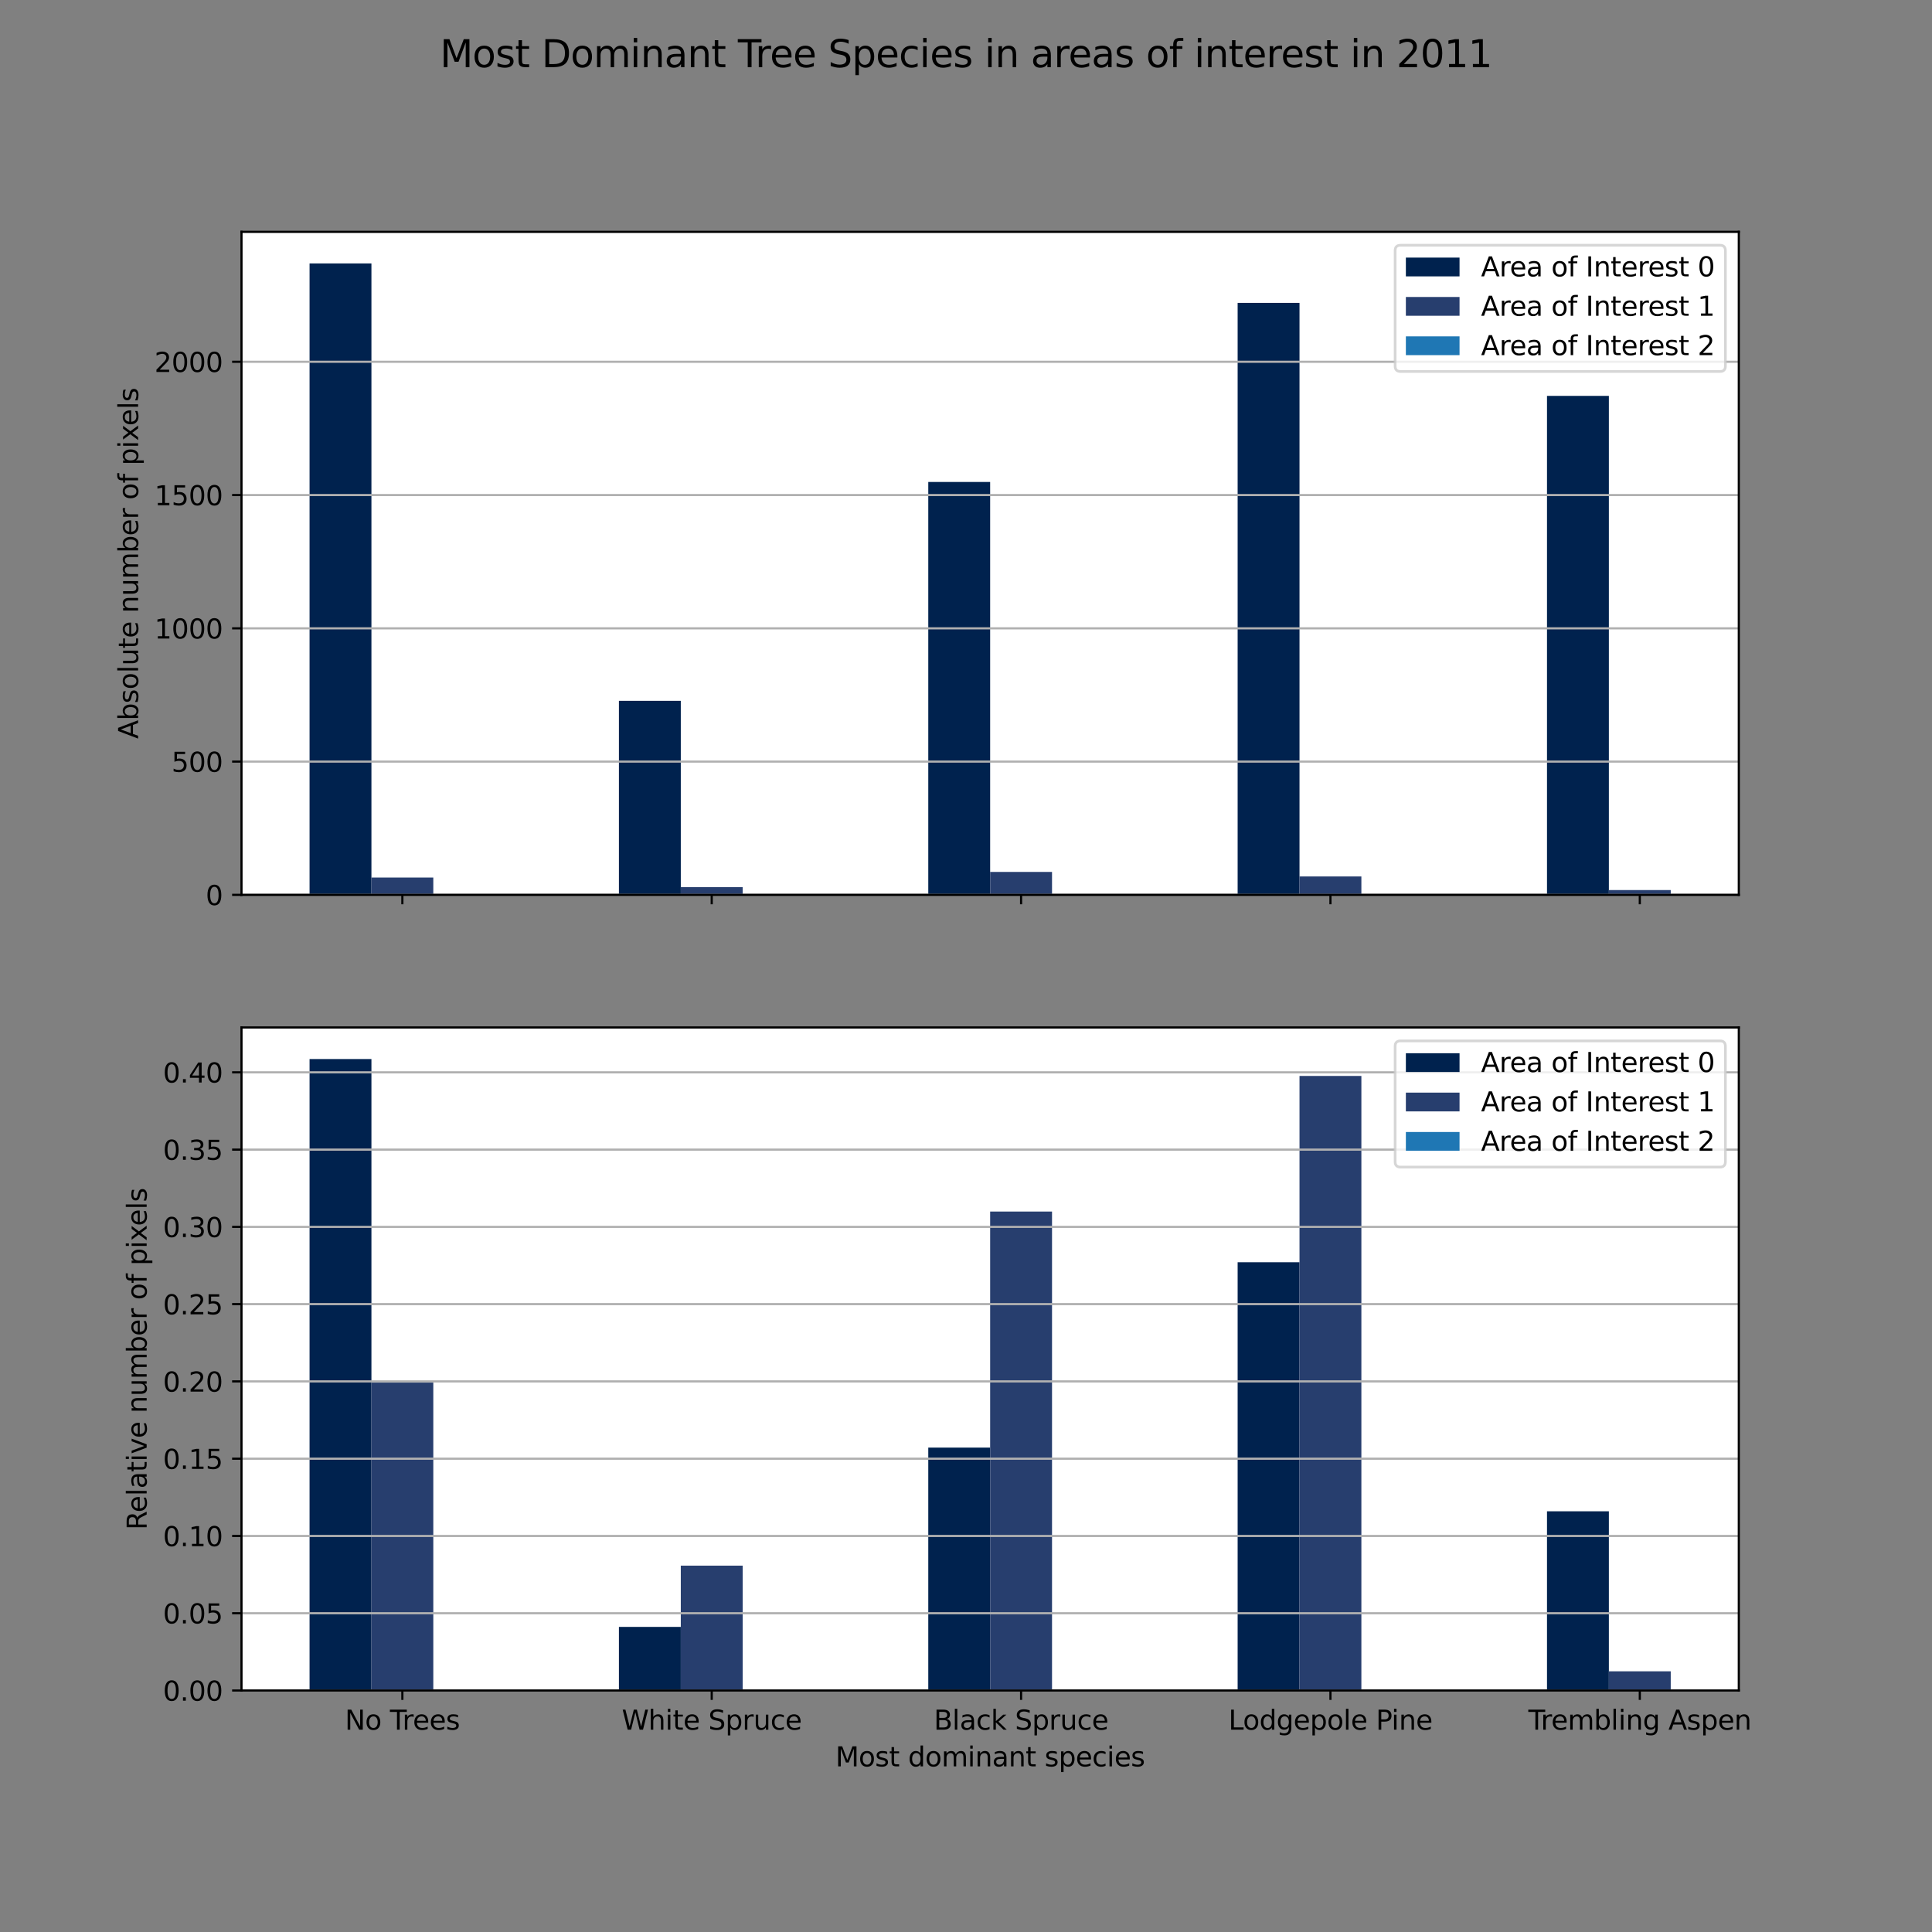 <?xml version="1.0" encoding="utf-8" standalone="no"?>
<!DOCTYPE svg PUBLIC "-//W3C//DTD SVG 1.1//EN"
  "http://www.w3.org/Graphics/SVG/1.1/DTD/svg11.dtd">
<svg height="720pt" version="1.1" viewBox="0 0 720 720" width="720pt" xmlns="http://www.w3.org/2000/svg" xmlns:xlink="http://www.w3.org/1999/xlink">
 <rect x="0" y="0" width="720" height="720" fill="#808080" stroke="none"/>
 <defs>
  <style type="text/css">*{stroke-linecap:butt;stroke-linejoin:round;}</style>
 </defs>
 <g id="figure_1">
  <g id="patch_1">
   <path d="M 0 720 
L 720 720 
L 720 0 
L 0 0 
z
" style="fill:none;"/>
  </g>
  <g id="axes_1">
   <g id="patch_2">
    <path d="M 90 333.491 
L 648 333.491 
L 648 86.4 
L 90 86.4 
z
" style="fill:#ffffff;"/>
   </g>
   <g id="patch_3">
    <path clip-path="url(#paf60de6178)" d="M 115.364 333.491 
L 138.421 333.491 
L 138.421 98.166 
L 115.364 98.166 
z
" style="fill:#00224e;"/>
   </g>
   <g id="patch_4">
    <path clip-path="url(#paf60de6178)" d="M 230.653 333.491 
L 253.711 333.491 
L 253.711 261.175 
L 230.653 261.175 
z
" style="fill:#00224e;"/>
   </g>
   <g id="patch_5">
    <path clip-path="url(#paf60de6178)" d="M 345.942 333.491 
L 369 333.491 
L 369 179.621 
L 345.942 179.621 
z
" style="fill:#00224e;"/>
   </g>
   <g id="patch_6">
    <path clip-path="url(#paf60de6178)" d="M 461.231 333.491 
L 484.289 333.491 
L 484.289 112.868 
L 461.231 112.868 
z
" style="fill:#00224e;"/>
   </g>
   <g id="patch_7">
    <path clip-path="url(#paf60de6178)" d="M 576.521 333.491 
L 599.579 333.491 
L 599.579 147.536 
L 576.521 147.536 
z
" style="fill:#00224e;"/>
   </g>
   <g id="patch_8">
    <path clip-path="url(#paf60de6178)" d="M 138.421 333.491 
L 161.479 333.491 
L 161.479 327.034 
L 138.421 327.034 
z
" style="fill:#273e6e;"/>
   </g>
   <g id="patch_9">
    <path clip-path="url(#paf60de6178)" d="M 253.711 333.491 
L 276.769 333.491 
L 276.769 330.61 
L 253.711 330.61 
z
" style="fill:#273e6e;"/>
   </g>
   <g id="patch_10">
    <path clip-path="url(#paf60de6178)" d="M 369 333.491 
L 392.058 333.491 
L 392.058 324.948 
L 369 324.948 
z
" style="fill:#273e6e;"/>
   </g>
   <g id="patch_11">
    <path clip-path="url(#paf60de6178)" d="M 484.289 333.491 
L 507.347 333.491 
L 507.347 326.637 
L 484.289 326.637 
z
" style="fill:#273e6e;"/>
   </g>
   <g id="patch_12">
    <path clip-path="url(#paf60de6178)" d="M 599.579 333.491 
L 622.636 333.491 
L 622.636 331.703 
L 599.579 331.703 
z
" style="fill:#273e6e;"/>
   </g>
   <g id="matplotlib.axis_1">
    <g id="xtick_1">
     <g id="line2d_1">
      <defs>
       <path d="M 0 0 
L 0 3.5 
" id="m6a9f872ac8" style="stroke:#000000;stroke-width:0.8;"/>
      </defs>
      <g>
       <use style="stroke:#000000;stroke-width:0.8;" x="149.95" xlink:href="#m6a9f872ac8" y="333.491"/>
      </g>
     </g>
    </g>
    <g id="xtick_2">
     <g id="line2d_2">
      <g>
       <use style="stroke:#000000;stroke-width:0.8;" x="265.24" xlink:href="#m6a9f872ac8" y="333.491"/>
      </g>
     </g>
    </g>
    <g id="xtick_3">
     <g id="line2d_3">
      <g>
       <use style="stroke:#000000;stroke-width:0.8;" x="380.529" xlink:href="#m6a9f872ac8" y="333.491"/>
      </g>
     </g>
    </g>
    <g id="xtick_4">
     <g id="line2d_4">
      <g>
       <use style="stroke:#000000;stroke-width:0.8;" x="495.818" xlink:href="#m6a9f872ac8" y="333.491"/>
      </g>
     </g>
    </g>
    <g id="xtick_5">
     <g id="line2d_5">
      <g>
       <use style="stroke:#000000;stroke-width:0.8;" x="611.107" xlink:href="#m6a9f872ac8" y="333.491"/>
      </g>
     </g>
    </g>
   </g>
   <g id="matplotlib.axis_2">
    <g id="ytick_1">
     <g id="line2d_6">
      <path clip-path="url(#paf60de6178)" d="M 90 333.491 
L 648 333.491 
" style="fill:none;stroke:#b0b0b0;stroke-linecap:square;stroke-width:0.8;"/>
     </g>
     <g id="line2d_7">
      <defs>
       <path d="M 0 0 
L -3.5 0 
" id="mf1df4dc7b4" style="stroke:#000000;stroke-width:0.8;"/>
      </defs>
      <g>
       <use style="stroke:#000000;stroke-width:0.8;" x="90" xlink:href="#mf1df4dc7b4" y="333.491"/>
      </g>
     </g>
     <g id="text_1">
      <!-- 0 -->
      <g transform="translate(76.638 337.29)scale(0.1 -0.1)">
       <defs>
        <path d="M 2034 4250 
Q 1547 4250 1301 3770 
Q 1056 3291 1056 2328 
Q 1056 1369 1301 889 
Q 1547 409 2034 409 
Q 2525 409 2770 889 
Q 3016 1369 3016 2328 
Q 3016 3291 2770 3770 
Q 2525 4250 2034 4250 
z
M 2034 4750 
Q 2819 4750 3233 4129 
Q 3647 3509 3647 2328 
Q 3647 1150 3233 529 
Q 2819 -91 2034 -91 
Q 1250 -91 836 529 
Q 422 1150 422 2328 
Q 422 3509 836 4129 
Q 1250 4750 2034 4750 
z
" id="DejaVuSans-30" transform="scale(0.016)"/>
       </defs>
       <use xlink:href="#DejaVuSans-30"/>
      </g>
     </g>
    </g>
    <g id="ytick_2">
     <g id="line2d_8">
      <path clip-path="url(#paf60de6178)" d="M 90 283.823 
L 648 283.823 
" style="fill:none;stroke:#b0b0b0;stroke-linecap:square;stroke-width:0.8;"/>
     </g>
     <g id="line2d_9">
      <g>
       <use style="stroke:#000000;stroke-width:0.8;" x="90" xlink:href="#mf1df4dc7b4" y="283.823"/>
      </g>
     </g>
     <g id="text_2">
      <!-- 500 -->
      <g transform="translate(63.913 287.623)scale(0.1 -0.1)">
       <defs>
        <path d="M 691 4666 
L 3169 4666 
L 3169 4134 
L 1269 4134 
L 1269 2991 
Q 1406 3038 1543 3061 
Q 1681 3084 1819 3084 
Q 2600 3084 3056 2656 
Q 3513 2228 3513 1497 
Q 3513 744 3044 326 
Q 2575 -91 1722 -91 
Q 1428 -91 1123 -41 
Q 819 9 494 109 
L 494 744 
Q 775 591 1075 516 
Q 1375 441 1709 441 
Q 2250 441 2565 725 
Q 2881 1009 2881 1497 
Q 2881 1984 2565 2268 
Q 2250 2553 1709 2553 
Q 1456 2553 1204 2497 
Q 953 2441 691 2322 
L 691 4666 
z
" id="DejaVuSans-35" transform="scale(0.016)"/>
       </defs>
       <use xlink:href="#DejaVuSans-35"/>
       <use x="63.623" xlink:href="#DejaVuSans-30"/>
       <use x="127.246" xlink:href="#DejaVuSans-30"/>
      </g>
     </g>
    </g>
    <g id="ytick_3">
     <g id="line2d_10">
      <path clip-path="url(#paf60de6178)" d="M 90 234.156 
L 648 234.156 
" style="fill:none;stroke:#b0b0b0;stroke-linecap:square;stroke-width:0.8;"/>
     </g>
     <g id="line2d_11">
      <g>
       <use style="stroke:#000000;stroke-width:0.8;" x="90" xlink:href="#mf1df4dc7b4" y="234.156"/>
      </g>
     </g>
     <g id="text_3">
      <!-- 1000 -->
      <g transform="translate(57.55 237.955)scale(0.1 -0.1)">
       <defs>
        <path d="M 794 531 
L 1825 531 
L 1825 4091 
L 703 3866 
L 703 4441 
L 1819 4666 
L 2450 4666 
L 2450 531 
L 3481 531 
L 3481 0 
L 794 0 
L 794 531 
z
" id="DejaVuSans-31" transform="scale(0.016)"/>
       </defs>
       <use xlink:href="#DejaVuSans-31"/>
       <use x="63.623" xlink:href="#DejaVuSans-30"/>
       <use x="127.246" xlink:href="#DejaVuSans-30"/>
       <use x="190.869" xlink:href="#DejaVuSans-30"/>
      </g>
     </g>
    </g>
    <g id="ytick_4">
     <g id="line2d_12">
      <path clip-path="url(#paf60de6178)" d="M 90 184.488 
L 648 184.488 
" style="fill:none;stroke:#b0b0b0;stroke-linecap:square;stroke-width:0.8;"/>
     </g>
     <g id="line2d_13">
      <g>
       <use style="stroke:#000000;stroke-width:0.8;" x="90" xlink:href="#mf1df4dc7b4" y="184.488"/>
      </g>
     </g>
     <g id="text_4">
      <!-- 1500 -->
      <g transform="translate(57.55 188.288)scale(0.1 -0.1)">
       <use xlink:href="#DejaVuSans-31"/>
       <use x="63.623" xlink:href="#DejaVuSans-35"/>
       <use x="127.246" xlink:href="#DejaVuSans-30"/>
       <use x="190.869" xlink:href="#DejaVuSans-30"/>
      </g>
     </g>
    </g>
    <g id="ytick_5">
     <g id="line2d_14">
      <path clip-path="url(#paf60de6178)" d="M 90 134.821 
L 648 134.821 
" style="fill:none;stroke:#b0b0b0;stroke-linecap:square;stroke-width:0.8;"/>
     </g>
     <g id="line2d_15">
      <g>
       <use style="stroke:#000000;stroke-width:0.8;" x="90" xlink:href="#mf1df4dc7b4" y="134.821"/>
      </g>
     </g>
     <g id="text_5">
      <!-- 2000 -->
      <g transform="translate(57.55 138.62)scale(0.1 -0.1)">
       <defs>
        <path d="M 1228 531 
L 3431 531 
L 3431 0 
L 469 0 
L 469 531 
Q 828 903 1448 1529 
Q 2069 2156 2228 2338 
Q 2531 2678 2651 2914 
Q 2772 3150 2772 3378 
Q 2772 3750 2511 3984 
Q 2250 4219 1831 4219 
Q 1534 4219 1204 4116 
Q 875 4013 500 3803 
L 500 4441 
Q 881 4594 1212 4672 
Q 1544 4750 1819 4750 
Q 2544 4750 2975 4387 
Q 3406 4025 3406 3419 
Q 3406 3131 3298 2873 
Q 3191 2616 2906 2266 
Q 2828 2175 2409 1742 
Q 1991 1309 1228 531 
z
" id="DejaVuSans-32" transform="scale(0.016)"/>
       </defs>
       <use xlink:href="#DejaVuSans-32"/>
       <use x="63.623" xlink:href="#DejaVuSans-30"/>
       <use x="127.246" xlink:href="#DejaVuSans-30"/>
       <use x="190.869" xlink:href="#DejaVuSans-30"/>
      </g>
     </g>
    </g>
    <g id="text_6">
     <!-- Absolute number of pixels -->
     <g transform="translate(51.47 275.336)rotate(-90)scale(0.1 -0.1)">
      <defs>
       <path d="M 2188 4044 
L 1331 1722 
L 3047 1722 
L 2188 4044 
z
M 1831 4666 
L 2547 4666 
L 4325 0 
L 3669 0 
L 3244 1197 
L 1141 1197 
L 716 0 
L 50 0 
L 1831 4666 
z
" id="DejaVuSans-41" transform="scale(0.016)"/>
       <path d="M 3116 1747 
Q 3116 2381 2855 2742 
Q 2594 3103 2138 3103 
Q 1681 3103 1420 2742 
Q 1159 2381 1159 1747 
Q 1159 1113 1420 752 
Q 1681 391 2138 391 
Q 2594 391 2855 752 
Q 3116 1113 3116 1747 
z
M 1159 2969 
Q 1341 3281 1617 3432 
Q 1894 3584 2278 3584 
Q 2916 3584 3314 3078 
Q 3713 2572 3713 1747 
Q 3713 922 3314 415 
Q 2916 -91 2278 -91 
Q 1894 -91 1617 61 
Q 1341 213 1159 525 
L 1159 0 
L 581 0 
L 581 4863 
L 1159 4863 
L 1159 2969 
z
" id="DejaVuSans-62" transform="scale(0.016)"/>
       <path d="M 2834 3397 
L 2834 2853 
Q 2591 2978 2328 3040 
Q 2066 3103 1784 3103 
Q 1356 3103 1142 2972 
Q 928 2841 928 2578 
Q 928 2378 1081 2264 
Q 1234 2150 1697 2047 
L 1894 2003 
Q 2506 1872 2764 1633 
Q 3022 1394 3022 966 
Q 3022 478 2636 193 
Q 2250 -91 1575 -91 
Q 1294 -91 989 -36 
Q 684 19 347 128 
L 347 722 
Q 666 556 975 473 
Q 1284 391 1588 391 
Q 1994 391 2212 530 
Q 2431 669 2431 922 
Q 2431 1156 2273 1281 
Q 2116 1406 1581 1522 
L 1381 1569 
Q 847 1681 609 1914 
Q 372 2147 372 2553 
Q 372 3047 722 3315 
Q 1072 3584 1716 3584 
Q 2034 3584 2315 3537 
Q 2597 3491 2834 3397 
z
" id="DejaVuSans-73" transform="scale(0.016)"/>
       <path d="M 1959 3097 
Q 1497 3097 1228 2736 
Q 959 2375 959 1747 
Q 959 1119 1226 758 
Q 1494 397 1959 397 
Q 2419 397 2687 759 
Q 2956 1122 2956 1747 
Q 2956 2369 2687 2733 
Q 2419 3097 1959 3097 
z
M 1959 3584 
Q 2709 3584 3137 3096 
Q 3566 2609 3566 1747 
Q 3566 888 3137 398 
Q 2709 -91 1959 -91 
Q 1206 -91 779 398 
Q 353 888 353 1747 
Q 353 2609 779 3096 
Q 1206 3584 1959 3584 
z
" id="DejaVuSans-6f" transform="scale(0.016)"/>
       <path d="M 603 4863 
L 1178 4863 
L 1178 0 
L 603 0 
L 603 4863 
z
" id="DejaVuSans-6c" transform="scale(0.016)"/>
       <path d="M 544 1381 
L 544 3500 
L 1119 3500 
L 1119 1403 
Q 1119 906 1312 657 
Q 1506 409 1894 409 
Q 2359 409 2629 706 
Q 2900 1003 2900 1516 
L 2900 3500 
L 3475 3500 
L 3475 0 
L 2900 0 
L 2900 538 
Q 2691 219 2414 64 
Q 2138 -91 1772 -91 
Q 1169 -91 856 284 
Q 544 659 544 1381 
z
M 1991 3584 
L 1991 3584 
z
" id="DejaVuSans-75" transform="scale(0.016)"/>
       <path d="M 1172 4494 
L 1172 3500 
L 2356 3500 
L 2356 3053 
L 1172 3053 
L 1172 1153 
Q 1172 725 1289 603 
Q 1406 481 1766 481 
L 2356 481 
L 2356 0 
L 1766 0 
Q 1100 0 847 248 
Q 594 497 594 1153 
L 594 3053 
L 172 3053 
L 172 3500 
L 594 3500 
L 594 4494 
L 1172 4494 
z
" id="DejaVuSans-74" transform="scale(0.016)"/>
       <path d="M 3597 1894 
L 3597 1613 
L 953 1613 
Q 991 1019 1311 708 
Q 1631 397 2203 397 
Q 2534 397 2845 478 
Q 3156 559 3463 722 
L 3463 178 
Q 3153 47 2828 -22 
Q 2503 -91 2169 -91 
Q 1331 -91 842 396 
Q 353 884 353 1716 
Q 353 2575 817 3079 
Q 1281 3584 2069 3584 
Q 2775 3584 3186 3129 
Q 3597 2675 3597 1894 
z
M 3022 2063 
Q 3016 2534 2758 2815 
Q 2500 3097 2075 3097 
Q 1594 3097 1305 2825 
Q 1016 2553 972 2059 
L 3022 2063 
z
" id="DejaVuSans-65" transform="scale(0.016)"/>
       <path id="DejaVuSans-20" transform="scale(0.016)"/>
       <path d="M 3513 2113 
L 3513 0 
L 2938 0 
L 2938 2094 
Q 2938 2591 2744 2837 
Q 2550 3084 2163 3084 
Q 1697 3084 1428 2787 
Q 1159 2491 1159 1978 
L 1159 0 
L 581 0 
L 581 3500 
L 1159 3500 
L 1159 2956 
Q 1366 3272 1645 3428 
Q 1925 3584 2291 3584 
Q 2894 3584 3203 3211 
Q 3513 2838 3513 2113 
z
" id="DejaVuSans-6e" transform="scale(0.016)"/>
       <path d="M 3328 2828 
Q 3544 3216 3844 3400 
Q 4144 3584 4550 3584 
Q 5097 3584 5394 3201 
Q 5691 2819 5691 2113 
L 5691 0 
L 5113 0 
L 5113 2094 
Q 5113 2597 4934 2840 
Q 4756 3084 4391 3084 
Q 3944 3084 3684 2787 
Q 3425 2491 3425 1978 
L 3425 0 
L 2847 0 
L 2847 2094 
Q 2847 2600 2669 2842 
Q 2491 3084 2119 3084 
Q 1678 3084 1418 2786 
Q 1159 2488 1159 1978 
L 1159 0 
L 581 0 
L 581 3500 
L 1159 3500 
L 1159 2956 
Q 1356 3278 1631 3431 
Q 1906 3584 2284 3584 
Q 2666 3584 2933 3390 
Q 3200 3197 3328 2828 
z
" id="DejaVuSans-6d" transform="scale(0.016)"/>
       <path d="M 2631 2963 
Q 2534 3019 2420 3045 
Q 2306 3072 2169 3072 
Q 1681 3072 1420 2755 
Q 1159 2438 1159 1844 
L 1159 0 
L 581 0 
L 581 3500 
L 1159 3500 
L 1159 2956 
Q 1341 3275 1631 3429 
Q 1922 3584 2338 3584 
Q 2397 3584 2469 3576 
Q 2541 3569 2628 3553 
L 2631 2963 
z
" id="DejaVuSans-72" transform="scale(0.016)"/>
       <path d="M 2375 4863 
L 2375 4384 
L 1825 4384 
Q 1516 4384 1395 4259 
Q 1275 4134 1275 3809 
L 1275 3500 
L 2222 3500 
L 2222 3053 
L 1275 3053 
L 1275 0 
L 697 0 
L 697 3053 
L 147 3053 
L 147 3500 
L 697 3500 
L 697 3744 
Q 697 4328 969 4595 
Q 1241 4863 1831 4863 
L 2375 4863 
z
" id="DejaVuSans-66" transform="scale(0.016)"/>
       <path d="M 1159 525 
L 1159 -1331 
L 581 -1331 
L 581 3500 
L 1159 3500 
L 1159 2969 
Q 1341 3281 1617 3432 
Q 1894 3584 2278 3584 
Q 2916 3584 3314 3078 
Q 3713 2572 3713 1747 
Q 3713 922 3314 415 
Q 2916 -91 2278 -91 
Q 1894 -91 1617 61 
Q 1341 213 1159 525 
z
M 3116 1747 
Q 3116 2381 2855 2742 
Q 2594 3103 2138 3103 
Q 1681 3103 1420 2742 
Q 1159 2381 1159 1747 
Q 1159 1113 1420 752 
Q 1681 391 2138 391 
Q 2594 391 2855 752 
Q 3116 1113 3116 1747 
z
" id="DejaVuSans-70" transform="scale(0.016)"/>
       <path d="M 603 3500 
L 1178 3500 
L 1178 0 
L 603 0 
L 603 3500 
z
M 603 4863 
L 1178 4863 
L 1178 4134 
L 603 4134 
L 603 4863 
z
" id="DejaVuSans-69" transform="scale(0.016)"/>
       <path d="M 3513 3500 
L 2247 1797 
L 3578 0 
L 2900 0 
L 1881 1375 
L 863 0 
L 184 0 
L 1544 1831 
L 300 3500 
L 978 3500 
L 1906 2253 
L 2834 3500 
L 3513 3500 
z
" id="DejaVuSans-78" transform="scale(0.016)"/>
      </defs>
      <use xlink:href="#DejaVuSans-41"/>
      <use x="68.408" xlink:href="#DejaVuSans-62"/>
      <use x="131.885" xlink:href="#DejaVuSans-73"/>
      <use x="183.984" xlink:href="#DejaVuSans-6f"/>
      <use x="245.166" xlink:href="#DejaVuSans-6c"/>
      <use x="272.949" xlink:href="#DejaVuSans-75"/>
      <use x="336.328" xlink:href="#DejaVuSans-74"/>
      <use x="375.537" xlink:href="#DejaVuSans-65"/>
      <use x="437.061" xlink:href="#DejaVuSans-20"/>
      <use x="468.848" xlink:href="#DejaVuSans-6e"/>
      <use x="532.227" xlink:href="#DejaVuSans-75"/>
      <use x="595.605" xlink:href="#DejaVuSans-6d"/>
      <use x="693.018" xlink:href="#DejaVuSans-62"/>
      <use x="756.494" xlink:href="#DejaVuSans-65"/>
      <use x="818.018" xlink:href="#DejaVuSans-72"/>
      <use x="859.131" xlink:href="#DejaVuSans-20"/>
      <use x="890.918" xlink:href="#DejaVuSans-6f"/>
      <use x="952.1" xlink:href="#DejaVuSans-66"/>
      <use x="987.305" xlink:href="#DejaVuSans-20"/>
      <use x="1019.092" xlink:href="#DejaVuSans-70"/>
      <use x="1082.568" xlink:href="#DejaVuSans-69"/>
      <use x="1110.352" xlink:href="#DejaVuSans-78"/>
      <use x="1166.406" xlink:href="#DejaVuSans-65"/>
      <use x="1227.93" xlink:href="#DejaVuSans-6c"/>
      <use x="1255.713" xlink:href="#DejaVuSans-73"/>
     </g>
    </g>
   </g>
   <g id="patch_13">
    <path d="M 90 333.491 
L 90 86.4 
" style="fill:none;stroke:#000000;stroke-linecap:square;stroke-linejoin:miter;stroke-width:0.8;"/>
   </g>
   <g id="patch_14">
    <path d="M 648 333.491 
L 648 86.4 
" style="fill:none;stroke:#000000;stroke-linecap:square;stroke-linejoin:miter;stroke-width:0.8;"/>
   </g>
   <g id="patch_15">
    <path d="M 90 333.491 
L 648 333.491 
" style="fill:none;stroke:#000000;stroke-linecap:square;stroke-linejoin:miter;stroke-width:0.8;"/>
   </g>
   <g id="patch_16">
    <path d="M 90 86.4 
L 648 86.4 
" style="fill:none;stroke:#000000;stroke-linecap:square;stroke-linejoin:miter;stroke-width:0.8;"/>
   </g>
   <g id="legend_1">
    <g id="patch_17">
     <path d="M 521.927 138.434 
L 641 138.434 
Q 643 138.434 643 136.434 
L 643 93.4 
Q 643 91.4 641 91.4 
L 521.927 91.4 
Q 519.927 91.4 519.927 93.4 
L 519.927 136.434 
Q 519.927 138.434 521.927 138.434 
z
" style="fill:#ffffff;opacity:0.8;stroke:#cccccc;stroke-linejoin:miter;"/>
    </g>
    <g id="patch_18">
     <path d="M 523.927 102.998 
L 543.927 102.998 
L 543.927 95.998 
L 523.927 95.998 
z
" style="fill:#00224e;"/>
    </g>
    <g id="text_7">
     <!-- Area of Interest 0 -->
     <g transform="translate(551.927 102.998)scale(0.1 -0.1)">
      <defs>
       <path d="M 2194 1759 
Q 1497 1759 1228 1600 
Q 959 1441 959 1056 
Q 959 750 1161 570 
Q 1363 391 1709 391 
Q 2188 391 2477 730 
Q 2766 1069 2766 1631 
L 2766 1759 
L 2194 1759 
z
M 3341 1997 
L 3341 0 
L 2766 0 
L 2766 531 
Q 2569 213 2275 61 
Q 1981 -91 1556 -91 
Q 1019 -91 701 211 
Q 384 513 384 1019 
Q 384 1609 779 1909 
Q 1175 2209 1959 2209 
L 2766 2209 
L 2766 2266 
Q 2766 2663 2505 2880 
Q 2244 3097 1772 3097 
Q 1472 3097 1187 3025 
Q 903 2953 641 2809 
L 641 3341 
Q 956 3463 1253 3523 
Q 1550 3584 1831 3584 
Q 2591 3584 2966 3190 
Q 3341 2797 3341 1997 
z
" id="DejaVuSans-61" transform="scale(0.016)"/>
       <path d="M 628 4666 
L 1259 4666 
L 1259 0 
L 628 0 
L 628 4666 
z
" id="DejaVuSans-49" transform="scale(0.016)"/>
      </defs>
      <use xlink:href="#DejaVuSans-41"/>
      <use x="68.408" xlink:href="#DejaVuSans-72"/>
      <use x="107.271" xlink:href="#DejaVuSans-65"/>
      <use x="168.795" xlink:href="#DejaVuSans-61"/>
      <use x="230.074" xlink:href="#DejaVuSans-20"/>
      <use x="261.861" xlink:href="#DejaVuSans-6f"/>
      <use x="323.043" xlink:href="#DejaVuSans-66"/>
      <use x="358.248" xlink:href="#DejaVuSans-20"/>
      <use x="390.035" xlink:href="#DejaVuSans-49"/>
      <use x="419.527" xlink:href="#DejaVuSans-6e"/>
      <use x="482.906" xlink:href="#DejaVuSans-74"/>
      <use x="522.115" xlink:href="#DejaVuSans-65"/>
      <use x="583.639" xlink:href="#DejaVuSans-72"/>
      <use x="622.502" xlink:href="#DejaVuSans-65"/>
      <use x="684.025" xlink:href="#DejaVuSans-73"/>
      <use x="736.125" xlink:href="#DejaVuSans-74"/>
      <use x="775.334" xlink:href="#DejaVuSans-20"/>
      <use x="807.121" xlink:href="#DejaVuSans-30"/>
     </g>
    </g>
    <g id="patch_19">
     <path d="M 523.927 117.677 
L 543.927 117.677 
L 543.927 110.677 
L 523.927 110.677 
z
" style="fill:#273e6e;"/>
    </g>
    <g id="text_8">
     <!-- Area of Interest 1 -->
     <g transform="translate(551.927 117.677)scale(0.1 -0.1)">
      <use xlink:href="#DejaVuSans-41"/>
      <use x="68.408" xlink:href="#DejaVuSans-72"/>
      <use x="107.271" xlink:href="#DejaVuSans-65"/>
      <use x="168.795" xlink:href="#DejaVuSans-61"/>
      <use x="230.074" xlink:href="#DejaVuSans-20"/>
      <use x="261.861" xlink:href="#DejaVuSans-6f"/>
      <use x="323.043" xlink:href="#DejaVuSans-66"/>
      <use x="358.248" xlink:href="#DejaVuSans-20"/>
      <use x="390.035" xlink:href="#DejaVuSans-49"/>
      <use x="419.527" xlink:href="#DejaVuSans-6e"/>
      <use x="482.906" xlink:href="#DejaVuSans-74"/>
      <use x="522.115" xlink:href="#DejaVuSans-65"/>
      <use x="583.639" xlink:href="#DejaVuSans-72"/>
      <use x="622.502" xlink:href="#DejaVuSans-65"/>
      <use x="684.025" xlink:href="#DejaVuSans-73"/>
      <use x="736.125" xlink:href="#DejaVuSans-74"/>
      <use x="775.334" xlink:href="#DejaVuSans-20"/>
      <use x="807.121" xlink:href="#DejaVuSans-31"/>
     </g>
    </g>
    <g id="patch_20">
     <path d="M 523.927 132.355 
L 543.927 132.355 
L 543.927 125.355 
L 523.927 125.355 
z
" style="fill:#1f77b4;"/>
    </g>
    <g id="text_9">
     <!-- Area of Interest 2 -->
     <g transform="translate(551.927 132.355)scale(0.1 -0.1)">
      <use xlink:href="#DejaVuSans-41"/>
      <use x="68.408" xlink:href="#DejaVuSans-72"/>
      <use x="107.271" xlink:href="#DejaVuSans-65"/>
      <use x="168.795" xlink:href="#DejaVuSans-61"/>
      <use x="230.074" xlink:href="#DejaVuSans-20"/>
      <use x="261.861" xlink:href="#DejaVuSans-6f"/>
      <use x="323.043" xlink:href="#DejaVuSans-66"/>
      <use x="358.248" xlink:href="#DejaVuSans-20"/>
      <use x="390.035" xlink:href="#DejaVuSans-49"/>
      <use x="419.527" xlink:href="#DejaVuSans-6e"/>
      <use x="482.906" xlink:href="#DejaVuSans-74"/>
      <use x="522.115" xlink:href="#DejaVuSans-65"/>
      <use x="583.639" xlink:href="#DejaVuSans-72"/>
      <use x="622.502" xlink:href="#DejaVuSans-65"/>
      <use x="684.025" xlink:href="#DejaVuSans-73"/>
      <use x="736.125" xlink:href="#DejaVuSans-74"/>
      <use x="775.334" xlink:href="#DejaVuSans-20"/>
      <use x="807.121" xlink:href="#DejaVuSans-32"/>
     </g>
    </g>
   </g>
  </g>
  <g id="axes_2">
   <g id="patch_21">
    <path d="M 90 630 
L 648 630 
L 648 382.909 
L 90 382.909 
z
" style="fill:#ffffff;"/>
   </g>
   <g id="patch_22">
    <path clip-path="url(#pb4bbde2eac)" d="M 115.364 630 
L 138.421 630 
L 138.421 394.675 
L 115.364 394.675 
z
" style="fill:#00224e;"/>
   </g>
   <g id="patch_23">
    <path clip-path="url(#pb4bbde2eac)" d="M 230.653 630 
L 253.711 630 
L 253.711 606.305 
L 230.653 606.305 
z
" style="fill:#00224e;"/>
   </g>
   <g id="patch_24">
    <path clip-path="url(#pb4bbde2eac)" d="M 345.942 630 
L 369 630 
L 369 539.474 
L 345.942 539.474 
z
" style="fill:#00224e;"/>
   </g>
   <g id="patch_25">
    <path clip-path="url(#pb4bbde2eac)" d="M 461.231 630 
L 484.289 630 
L 484.289 470.399 
L 461.231 470.399 
z
" style="fill:#00224e;"/>
   </g>
   <g id="patch_26">
    <path clip-path="url(#pb4bbde2eac)" d="M 576.521 630 
L 599.579 630 
L 599.579 563.212 
L 576.521 563.212 
z
" style="fill:#00224e;"/>
   </g>
   <g id="patch_27">
    <path clip-path="url(#pb4bbde2eac)" d="M 138.421 630 
L 161.479 630 
L 161.479 515.26 
L 138.421 515.26 
z
" style="fill:#273e6e;"/>
   </g>
   <g id="patch_28">
    <path clip-path="url(#pb4bbde2eac)" d="M 253.711 630 
L 276.769 630 
L 276.769 583.478 
L 253.711 583.478 
z
" style="fill:#273e6e;"/>
   </g>
   <g id="patch_29">
    <path clip-path="url(#pb4bbde2eac)" d="M 369 630 
L 392.058 630 
L 392.058 451.516 
L 369 451.516 
z
" style="fill:#273e6e;"/>
   </g>
   <g id="patch_30">
    <path clip-path="url(#pb4bbde2eac)" d="M 484.289 630 
L 507.347 630 
L 507.347 400.968 
L 484.289 400.968 
z
" style="fill:#273e6e;"/>
   </g>
   <g id="patch_31">
    <path clip-path="url(#pb4bbde2eac)" d="M 599.579 630 
L 622.636 630 
L 622.636 622.843 
L 599.579 622.843 
z
" style="fill:#273e6e;"/>
   </g>
   <g id="matplotlib.axis_3">
    <g id="xtick_6">
     <g id="line2d_16">
      <g>
       <use style="stroke:#000000;stroke-width:0.8;" x="149.95" xlink:href="#m6a9f872ac8" y="630"/>
      </g>
     </g>
     <g id="text_10">
      <!-- No Trees -->
      <g transform="translate(128.544 644.598)scale(0.1 -0.1)">
       <defs>
        <path d="M 628 4666 
L 1478 4666 
L 3547 763 
L 3547 4666 
L 4159 4666 
L 4159 0 
L 3309 0 
L 1241 3903 
L 1241 0 
L 628 0 
L 628 4666 
z
" id="DejaVuSans-4e" transform="scale(0.016)"/>
        <path d="M -19 4666 
L 3928 4666 
L 3928 4134 
L 2272 4134 
L 2272 0 
L 1638 0 
L 1638 4134 
L -19 4134 
L -19 4666 
z
" id="DejaVuSans-54" transform="scale(0.016)"/>
       </defs>
       <use xlink:href="#DejaVuSans-4e"/>
       <use x="74.805" xlink:href="#DejaVuSans-6f"/>
       <use x="135.986" xlink:href="#DejaVuSans-20"/>
       <use x="167.773" xlink:href="#DejaVuSans-54"/>
       <use x="214.107" xlink:href="#DejaVuSans-72"/>
       <use x="252.971" xlink:href="#DejaVuSans-65"/>
       <use x="314.494" xlink:href="#DejaVuSans-65"/>
       <use x="376.018" xlink:href="#DejaVuSans-73"/>
      </g>
     </g>
    </g>
    <g id="xtick_7">
     <g id="line2d_17">
      <g>
       <use style="stroke:#000000;stroke-width:0.8;" x="265.24" xlink:href="#m6a9f872ac8" y="630"/>
      </g>
     </g>
     <g id="text_11">
      <!-- White Spruce -->
      <g transform="translate(231.714 644.598)scale(0.1 -0.1)">
       <defs>
        <path d="M 213 4666 
L 850 4666 
L 1831 722 
L 2809 4666 
L 3519 4666 
L 4500 722 
L 5478 4666 
L 6119 4666 
L 4947 0 
L 4153 0 
L 3169 4050 
L 2175 0 
L 1381 0 
L 213 4666 
z
" id="DejaVuSans-57" transform="scale(0.016)"/>
        <path d="M 3513 2113 
L 3513 0 
L 2938 0 
L 2938 2094 
Q 2938 2591 2744 2837 
Q 2550 3084 2163 3084 
Q 1697 3084 1428 2787 
Q 1159 2491 1159 1978 
L 1159 0 
L 581 0 
L 581 4863 
L 1159 4863 
L 1159 2956 
Q 1366 3272 1645 3428 
Q 1925 3584 2291 3584 
Q 2894 3584 3203 3211 
Q 3513 2838 3513 2113 
z
" id="DejaVuSans-68" transform="scale(0.016)"/>
        <path d="M 3425 4513 
L 3425 3897 
Q 3066 4069 2747 4153 
Q 2428 4238 2131 4238 
Q 1616 4238 1336 4038 
Q 1056 3838 1056 3469 
Q 1056 3159 1242 3001 
Q 1428 2844 1947 2747 
L 2328 2669 
Q 3034 2534 3370 2195 
Q 3706 1856 3706 1288 
Q 3706 609 3251 259 
Q 2797 -91 1919 -91 
Q 1588 -91 1214 -16 
Q 841 59 441 206 
L 441 856 
Q 825 641 1194 531 
Q 1563 422 1919 422 
Q 2459 422 2753 634 
Q 3047 847 3047 1241 
Q 3047 1584 2836 1778 
Q 2625 1972 2144 2069 
L 1759 2144 
Q 1053 2284 737 2584 
Q 422 2884 422 3419 
Q 422 4038 858 4394 
Q 1294 4750 2059 4750 
Q 2388 4750 2728 4690 
Q 3069 4631 3425 4513 
z
" id="DejaVuSans-53" transform="scale(0.016)"/>
        <path d="M 3122 3366 
L 3122 2828 
Q 2878 2963 2633 3030 
Q 2388 3097 2138 3097 
Q 1578 3097 1268 2742 
Q 959 2388 959 1747 
Q 959 1106 1268 751 
Q 1578 397 2138 397 
Q 2388 397 2633 464 
Q 2878 531 3122 666 
L 3122 134 
Q 2881 22 2623 -34 
Q 2366 -91 2075 -91 
Q 1284 -91 818 406 
Q 353 903 353 1747 
Q 353 2603 823 3093 
Q 1294 3584 2113 3584 
Q 2378 3584 2631 3529 
Q 2884 3475 3122 3366 
z
" id="DejaVuSans-63" transform="scale(0.016)"/>
       </defs>
       <use xlink:href="#DejaVuSans-57"/>
       <use x="98.877" xlink:href="#DejaVuSans-68"/>
       <use x="162.256" xlink:href="#DejaVuSans-69"/>
       <use x="190.039" xlink:href="#DejaVuSans-74"/>
       <use x="229.248" xlink:href="#DejaVuSans-65"/>
       <use x="290.771" xlink:href="#DejaVuSans-20"/>
       <use x="322.559" xlink:href="#DejaVuSans-53"/>
       <use x="386.035" xlink:href="#DejaVuSans-70"/>
       <use x="449.512" xlink:href="#DejaVuSans-72"/>
       <use x="490.625" xlink:href="#DejaVuSans-75"/>
       <use x="554.004" xlink:href="#DejaVuSans-63"/>
       <use x="608.984" xlink:href="#DejaVuSans-65"/>
      </g>
     </g>
    </g>
    <g id="xtick_8">
     <g id="line2d_18">
      <g>
       <use style="stroke:#000000;stroke-width:0.8;" x="380.529" xlink:href="#m6a9f872ac8" y="630"/>
      </g>
     </g>
     <g id="text_12">
      <!-- Black Spruce -->
      <g transform="translate(348.013 644.598)scale(0.1 -0.1)">
       <defs>
        <path d="M 1259 2228 
L 1259 519 
L 2272 519 
Q 2781 519 3026 730 
Q 3272 941 3272 1375 
Q 3272 1813 3026 2020 
Q 2781 2228 2272 2228 
L 1259 2228 
z
M 1259 4147 
L 1259 2741 
L 2194 2741 
Q 2656 2741 2882 2914 
Q 3109 3088 3109 3444 
Q 3109 3797 2882 3972 
Q 2656 4147 2194 4147 
L 1259 4147 
z
M 628 4666 
L 2241 4666 
Q 2963 4666 3353 4366 
Q 3744 4066 3744 3513 
Q 3744 3084 3544 2831 
Q 3344 2578 2956 2516 
Q 3422 2416 3680 2098 
Q 3938 1781 3938 1306 
Q 3938 681 3513 340 
Q 3088 0 2303 0 
L 628 0 
L 628 4666 
z
" id="DejaVuSans-42" transform="scale(0.016)"/>
        <path d="M 581 4863 
L 1159 4863 
L 1159 1991 
L 2875 3500 
L 3609 3500 
L 1753 1863 
L 3688 0 
L 2938 0 
L 1159 1709 
L 1159 0 
L 581 0 
L 581 4863 
z
" id="DejaVuSans-6b" transform="scale(0.016)"/>
       </defs>
       <use xlink:href="#DejaVuSans-42"/>
       <use x="68.604" xlink:href="#DejaVuSans-6c"/>
       <use x="96.387" xlink:href="#DejaVuSans-61"/>
       <use x="157.666" xlink:href="#DejaVuSans-63"/>
       <use x="212.646" xlink:href="#DejaVuSans-6b"/>
       <use x="270.557" xlink:href="#DejaVuSans-20"/>
       <use x="302.344" xlink:href="#DejaVuSans-53"/>
       <use x="365.82" xlink:href="#DejaVuSans-70"/>
       <use x="429.297" xlink:href="#DejaVuSans-72"/>
       <use x="470.41" xlink:href="#DejaVuSans-75"/>
       <use x="533.789" xlink:href="#DejaVuSans-63"/>
       <use x="588.77" xlink:href="#DejaVuSans-65"/>
      </g>
     </g>
    </g>
    <g id="xtick_9">
     <g id="line2d_19">
      <g>
       <use style="stroke:#000000;stroke-width:0.8;" x="495.818" xlink:href="#m6a9f872ac8" y="630"/>
      </g>
     </g>
     <g id="text_13">
      <!-- Lodgepole Pine -->
      <g transform="translate(457.81 644.598)scale(0.1 -0.1)">
       <defs>
        <path d="M 628 4666 
L 1259 4666 
L 1259 531 
L 3531 531 
L 3531 0 
L 628 0 
L 628 4666 
z
" id="DejaVuSans-4c" transform="scale(0.016)"/>
        <path d="M 2906 2969 
L 2906 4863 
L 3481 4863 
L 3481 0 
L 2906 0 
L 2906 525 
Q 2725 213 2448 61 
Q 2172 -91 1784 -91 
Q 1150 -91 751 415 
Q 353 922 353 1747 
Q 353 2572 751 3078 
Q 1150 3584 1784 3584 
Q 2172 3584 2448 3432 
Q 2725 3281 2906 2969 
z
M 947 1747 
Q 947 1113 1208 752 
Q 1469 391 1925 391 
Q 2381 391 2643 752 
Q 2906 1113 2906 1747 
Q 2906 2381 2643 2742 
Q 2381 3103 1925 3103 
Q 1469 3103 1208 2742 
Q 947 2381 947 1747 
z
" id="DejaVuSans-64" transform="scale(0.016)"/>
        <path d="M 2906 1791 
Q 2906 2416 2648 2759 
Q 2391 3103 1925 3103 
Q 1463 3103 1205 2759 
Q 947 2416 947 1791 
Q 947 1169 1205 825 
Q 1463 481 1925 481 
Q 2391 481 2648 825 
Q 2906 1169 2906 1791 
z
M 3481 434 
Q 3481 -459 3084 -895 
Q 2688 -1331 1869 -1331 
Q 1566 -1331 1297 -1286 
Q 1028 -1241 775 -1147 
L 775 -588 
Q 1028 -725 1275 -790 
Q 1522 -856 1778 -856 
Q 2344 -856 2625 -561 
Q 2906 -266 2906 331 
L 2906 616 
Q 2728 306 2450 153 
Q 2172 0 1784 0 
Q 1141 0 747 490 
Q 353 981 353 1791 
Q 353 2603 747 3093 
Q 1141 3584 1784 3584 
Q 2172 3584 2450 3431 
Q 2728 3278 2906 2969 
L 2906 3500 
L 3481 3500 
L 3481 434 
z
" id="DejaVuSans-67" transform="scale(0.016)"/>
        <path d="M 1259 4147 
L 1259 2394 
L 2053 2394 
Q 2494 2394 2734 2622 
Q 2975 2850 2975 3272 
Q 2975 3691 2734 3919 
Q 2494 4147 2053 4147 
L 1259 4147 
z
M 628 4666 
L 2053 4666 
Q 2838 4666 3239 4311 
Q 3641 3956 3641 3272 
Q 3641 2581 3239 2228 
Q 2838 1875 2053 1875 
L 1259 1875 
L 1259 0 
L 628 0 
L 628 4666 
z
" id="DejaVuSans-50" transform="scale(0.016)"/>
       </defs>
       <use xlink:href="#DejaVuSans-4c"/>
       <use x="53.963" xlink:href="#DejaVuSans-6f"/>
       <use x="115.145" xlink:href="#DejaVuSans-64"/>
       <use x="178.621" xlink:href="#DejaVuSans-67"/>
       <use x="242.098" xlink:href="#DejaVuSans-65"/>
       <use x="303.621" xlink:href="#DejaVuSans-70"/>
       <use x="367.098" xlink:href="#DejaVuSans-6f"/>
       <use x="428.279" xlink:href="#DejaVuSans-6c"/>
       <use x="456.062" xlink:href="#DejaVuSans-65"/>
       <use x="517.586" xlink:href="#DejaVuSans-20"/>
       <use x="549.373" xlink:href="#DejaVuSans-50"/>
       <use x="607.426" xlink:href="#DejaVuSans-69"/>
       <use x="635.209" xlink:href="#DejaVuSans-6e"/>
       <use x="698.588" xlink:href="#DejaVuSans-65"/>
      </g>
     </g>
    </g>
    <g id="xtick_10">
     <g id="line2d_20">
      <g>
       <use style="stroke:#000000;stroke-width:0.8;" x="611.107" xlink:href="#m6a9f872ac8" y="630"/>
      </g>
     </g>
     <g id="text_14">
      <!-- Trembling Aspen -->
      <g transform="translate(569.572 644.598)scale(0.1 -0.1)">
       <use xlink:href="#DejaVuSans-54"/>
       <use x="46.334" xlink:href="#DejaVuSans-72"/>
       <use x="85.197" xlink:href="#DejaVuSans-65"/>
       <use x="146.721" xlink:href="#DejaVuSans-6d"/>
       <use x="244.133" xlink:href="#DejaVuSans-62"/>
       <use x="307.609" xlink:href="#DejaVuSans-6c"/>
       <use x="335.393" xlink:href="#DejaVuSans-69"/>
       <use x="363.176" xlink:href="#DejaVuSans-6e"/>
       <use x="426.555" xlink:href="#DejaVuSans-67"/>
       <use x="490.031" xlink:href="#DejaVuSans-20"/>
       <use x="521.818" xlink:href="#DejaVuSans-41"/>
       <use x="590.227" xlink:href="#DejaVuSans-73"/>
       <use x="642.326" xlink:href="#DejaVuSans-70"/>
       <use x="705.803" xlink:href="#DejaVuSans-65"/>
       <use x="767.326" xlink:href="#DejaVuSans-6e"/>
      </g>
     </g>
    </g>
    <g id="text_15">
     <!-- Most dominant species -->
     <g transform="translate(311.354 658.277)scale(0.1 -0.1)">
      <defs>
       <path d="M 628 4666 
L 1569 4666 
L 2759 1491 
L 3956 4666 
L 4897 4666 
L 4897 0 
L 4281 0 
L 4281 4097 
L 3078 897 
L 2444 897 
L 1241 4097 
L 1241 0 
L 628 0 
L 628 4666 
z
" id="DejaVuSans-4d" transform="scale(0.016)"/>
      </defs>
      <use xlink:href="#DejaVuSans-4d"/>
      <use x="86.279" xlink:href="#DejaVuSans-6f"/>
      <use x="147.461" xlink:href="#DejaVuSans-73"/>
      <use x="199.561" xlink:href="#DejaVuSans-74"/>
      <use x="238.77" xlink:href="#DejaVuSans-20"/>
      <use x="270.557" xlink:href="#DejaVuSans-64"/>
      <use x="334.033" xlink:href="#DejaVuSans-6f"/>
      <use x="395.215" xlink:href="#DejaVuSans-6d"/>
      <use x="492.627" xlink:href="#DejaVuSans-69"/>
      <use x="520.41" xlink:href="#DejaVuSans-6e"/>
      <use x="583.789" xlink:href="#DejaVuSans-61"/>
      <use x="645.068" xlink:href="#DejaVuSans-6e"/>
      <use x="708.447" xlink:href="#DejaVuSans-74"/>
      <use x="747.656" xlink:href="#DejaVuSans-20"/>
      <use x="779.443" xlink:href="#DejaVuSans-73"/>
      <use x="831.543" xlink:href="#DejaVuSans-70"/>
      <use x="895.02" xlink:href="#DejaVuSans-65"/>
      <use x="956.543" xlink:href="#DejaVuSans-63"/>
      <use x="1011.523" xlink:href="#DejaVuSans-69"/>
      <use x="1039.307" xlink:href="#DejaVuSans-65"/>
      <use x="1100.83" xlink:href="#DejaVuSans-73"/>
     </g>
    </g>
   </g>
   <g id="matplotlib.axis_4">
    <g id="ytick_6">
     <g id="line2d_21">
      <path clip-path="url(#pb4bbde2eac)" d="M 90 630 
L 648 630 
" style="fill:none;stroke:#b0b0b0;stroke-linecap:square;stroke-width:0.8;"/>
     </g>
     <g id="line2d_22">
      <g>
       <use style="stroke:#000000;stroke-width:0.8;" x="90" xlink:href="#mf1df4dc7b4" y="630"/>
      </g>
     </g>
     <g id="text_16">
      <!-- 0.00 -->
      <g transform="translate(60.734 633.799)scale(0.1 -0.1)">
       <defs>
        <path d="M 684 794 
L 1344 794 
L 1344 0 
L 684 0 
L 684 794 
z
" id="DejaVuSans-2e" transform="scale(0.016)"/>
       </defs>
       <use xlink:href="#DejaVuSans-30"/>
       <use x="63.623" xlink:href="#DejaVuSans-2e"/>
       <use x="95.41" xlink:href="#DejaVuSans-30"/>
       <use x="159.033" xlink:href="#DejaVuSans-30"/>
      </g>
     </g>
    </g>
    <g id="ytick_7">
     <g id="line2d_23">
      <path clip-path="url(#pb4bbde2eac)" d="M 90 601.203 
L 648 601.203 
" style="fill:none;stroke:#b0b0b0;stroke-linecap:square;stroke-width:0.8;"/>
     </g>
     <g id="line2d_24">
      <g>
       <use style="stroke:#000000;stroke-width:0.8;" x="90" xlink:href="#mf1df4dc7b4" y="601.203"/>
      </g>
     </g>
     <g id="text_17">
      <!-- 0.05 -->
      <g transform="translate(60.734 605.002)scale(0.1 -0.1)">
       <use xlink:href="#DejaVuSans-30"/>
       <use x="63.623" xlink:href="#DejaVuSans-2e"/>
       <use x="95.41" xlink:href="#DejaVuSans-30"/>
       <use x="159.033" xlink:href="#DejaVuSans-35"/>
      </g>
     </g>
    </g>
    <g id="ytick_8">
     <g id="line2d_25">
      <path clip-path="url(#pb4bbde2eac)" d="M 90 572.406 
L 648 572.406 
" style="fill:none;stroke:#b0b0b0;stroke-linecap:square;stroke-width:0.8;"/>
     </g>
     <g id="line2d_26">
      <g>
       <use style="stroke:#000000;stroke-width:0.8;" x="90" xlink:href="#mf1df4dc7b4" y="572.406"/>
      </g>
     </g>
     <g id="text_18">
      <!-- 0.10 -->
      <g transform="translate(60.734 576.206)scale(0.1 -0.1)">
       <use xlink:href="#DejaVuSans-30"/>
       <use x="63.623" xlink:href="#DejaVuSans-2e"/>
       <use x="95.41" xlink:href="#DejaVuSans-31"/>
       <use x="159.033" xlink:href="#DejaVuSans-30"/>
      </g>
     </g>
    </g>
    <g id="ytick_9">
     <g id="line2d_27">
      <path clip-path="url(#pb4bbde2eac)" d="M 90 543.61 
L 648 543.61 
" style="fill:none;stroke:#b0b0b0;stroke-linecap:square;stroke-width:0.8;"/>
     </g>
     <g id="line2d_28">
      <g>
       <use style="stroke:#000000;stroke-width:0.8;" x="90" xlink:href="#mf1df4dc7b4" y="543.61"/>
      </g>
     </g>
     <g id="text_19">
      <!-- 0.15 -->
      <g transform="translate(60.734 547.409)scale(0.1 -0.1)">
       <use xlink:href="#DejaVuSans-30"/>
       <use x="63.623" xlink:href="#DejaVuSans-2e"/>
       <use x="95.41" xlink:href="#DejaVuSans-31"/>
       <use x="159.033" xlink:href="#DejaVuSans-35"/>
      </g>
     </g>
    </g>
    <g id="ytick_10">
     <g id="line2d_29">
      <path clip-path="url(#pb4bbde2eac)" d="M 90 514.813 
L 648 514.813 
" style="fill:none;stroke:#b0b0b0;stroke-linecap:square;stroke-width:0.8;"/>
     </g>
     <g id="line2d_30">
      <g>
       <use style="stroke:#000000;stroke-width:0.8;" x="90" xlink:href="#mf1df4dc7b4" y="514.813"/>
      </g>
     </g>
     <g id="text_20">
      <!-- 0.20 -->
      <g transform="translate(60.734 518.612)scale(0.1 -0.1)">
       <use xlink:href="#DejaVuSans-30"/>
       <use x="63.623" xlink:href="#DejaVuSans-2e"/>
       <use x="95.41" xlink:href="#DejaVuSans-32"/>
       <use x="159.033" xlink:href="#DejaVuSans-30"/>
      </g>
     </g>
    </g>
    <g id="ytick_11">
     <g id="line2d_31">
      <path clip-path="url(#pb4bbde2eac)" d="M 90 486.016 
L 648 486.016 
" style="fill:none;stroke:#b0b0b0;stroke-linecap:square;stroke-width:0.8;"/>
     </g>
     <g id="line2d_32">
      <g>
       <use style="stroke:#000000;stroke-width:0.8;" x="90" xlink:href="#mf1df4dc7b4" y="486.016"/>
      </g>
     </g>
     <g id="text_21">
      <!-- 0.25 -->
      <g transform="translate(60.734 489.815)scale(0.1 -0.1)">
       <use xlink:href="#DejaVuSans-30"/>
       <use x="63.623" xlink:href="#DejaVuSans-2e"/>
       <use x="95.41" xlink:href="#DejaVuSans-32"/>
       <use x="159.033" xlink:href="#DejaVuSans-35"/>
      </g>
     </g>
    </g>
    <g id="ytick_12">
     <g id="line2d_33">
      <path clip-path="url(#pb4bbde2eac)" d="M 90 457.219 
L 648 457.219 
" style="fill:none;stroke:#b0b0b0;stroke-linecap:square;stroke-width:0.8;"/>
     </g>
     <g id="line2d_34">
      <g>
       <use style="stroke:#000000;stroke-width:0.8;" x="90" xlink:href="#mf1df4dc7b4" y="457.219"/>
      </g>
     </g>
     <g id="text_22">
      <!-- 0.30 -->
      <g transform="translate(60.734 461.019)scale(0.1 -0.1)">
       <defs>
        <path d="M 2597 2516 
Q 3050 2419 3304 2112 
Q 3559 1806 3559 1356 
Q 3559 666 3084 287 
Q 2609 -91 1734 -91 
Q 1441 -91 1130 -33 
Q 819 25 488 141 
L 488 750 
Q 750 597 1062 519 
Q 1375 441 1716 441 
Q 2309 441 2620 675 
Q 2931 909 2931 1356 
Q 2931 1769 2642 2001 
Q 2353 2234 1838 2234 
L 1294 2234 
L 1294 2753 
L 1863 2753 
Q 2328 2753 2575 2939 
Q 2822 3125 2822 3475 
Q 2822 3834 2567 4026 
Q 2313 4219 1838 4219 
Q 1578 4219 1281 4162 
Q 984 4106 628 3988 
L 628 4550 
Q 988 4650 1302 4700 
Q 1616 4750 1894 4750 
Q 2613 4750 3031 4423 
Q 3450 4097 3450 3541 
Q 3450 3153 3228 2886 
Q 3006 2619 2597 2516 
z
" id="DejaVuSans-33" transform="scale(0.016)"/>
       </defs>
       <use xlink:href="#DejaVuSans-30"/>
       <use x="63.623" xlink:href="#DejaVuSans-2e"/>
       <use x="95.41" xlink:href="#DejaVuSans-33"/>
       <use x="159.033" xlink:href="#DejaVuSans-30"/>
      </g>
     </g>
    </g>
    <g id="ytick_13">
     <g id="line2d_35">
      <path clip-path="url(#pb4bbde2eac)" d="M 90 428.423 
L 648 428.423 
" style="fill:none;stroke:#b0b0b0;stroke-linecap:square;stroke-width:0.8;"/>
     </g>
     <g id="line2d_36">
      <g>
       <use style="stroke:#000000;stroke-width:0.8;" x="90" xlink:href="#mf1df4dc7b4" y="428.423"/>
      </g>
     </g>
     <g id="text_23">
      <!-- 0.35 -->
      <g transform="translate(60.734 432.222)scale(0.1 -0.1)">
       <use xlink:href="#DejaVuSans-30"/>
       <use x="63.623" xlink:href="#DejaVuSans-2e"/>
       <use x="95.41" xlink:href="#DejaVuSans-33"/>
       <use x="159.033" xlink:href="#DejaVuSans-35"/>
      </g>
     </g>
    </g>
    <g id="ytick_14">
     <g id="line2d_37">
      <path clip-path="url(#pb4bbde2eac)" d="M 90 399.626 
L 648 399.626 
" style="fill:none;stroke:#b0b0b0;stroke-linecap:square;stroke-width:0.8;"/>
     </g>
     <g id="line2d_38">
      <g>
       <use style="stroke:#000000;stroke-width:0.8;" x="90" xlink:href="#mf1df4dc7b4" y="399.626"/>
      </g>
     </g>
     <g id="text_24">
      <!-- 0.40 -->
      <g transform="translate(60.734 403.425)scale(0.1 -0.1)">
       <defs>
        <path d="M 2419 4116 
L 825 1625 
L 2419 1625 
L 2419 4116 
z
M 2253 4666 
L 3047 4666 
L 3047 1625 
L 3713 1625 
L 3713 1100 
L 3047 1100 
L 3047 0 
L 2419 0 
L 2419 1100 
L 313 1100 
L 313 1709 
L 2253 4666 
z
" id="DejaVuSans-34" transform="scale(0.016)"/>
       </defs>
       <use xlink:href="#DejaVuSans-30"/>
       <use x="63.623" xlink:href="#DejaVuSans-2e"/>
       <use x="95.41" xlink:href="#DejaVuSans-34"/>
       <use x="159.033" xlink:href="#DejaVuSans-30"/>
      </g>
     </g>
    </g>
    <g id="text_25">
     <!-- Relative number of pixels -->
     <g transform="translate(54.655 570.156)rotate(-90)scale(0.1 -0.1)">
      <defs>
       <path d="M 2841 2188 
Q 3044 2119 3236 1894 
Q 3428 1669 3622 1275 
L 4263 0 
L 3584 0 
L 2988 1197 
Q 2756 1666 2539 1819 
Q 2322 1972 1947 1972 
L 1259 1972 
L 1259 0 
L 628 0 
L 628 4666 
L 2053 4666 
Q 2853 4666 3247 4331 
Q 3641 3997 3641 3322 
Q 3641 2881 3436 2590 
Q 3231 2300 2841 2188 
z
M 1259 4147 
L 1259 2491 
L 2053 2491 
Q 2509 2491 2742 2702 
Q 2975 2913 2975 3322 
Q 2975 3731 2742 3939 
Q 2509 4147 2053 4147 
L 1259 4147 
z
" id="DejaVuSans-52" transform="scale(0.016)"/>
       <path d="M 191 3500 
L 800 3500 
L 1894 563 
L 2988 3500 
L 3597 3500 
L 2284 0 
L 1503 0 
L 191 3500 
z
" id="DejaVuSans-76" transform="scale(0.016)"/>
      </defs>
      <use xlink:href="#DejaVuSans-52"/>
      <use x="64.982" xlink:href="#DejaVuSans-65"/>
      <use x="126.506" xlink:href="#DejaVuSans-6c"/>
      <use x="154.289" xlink:href="#DejaVuSans-61"/>
      <use x="215.568" xlink:href="#DejaVuSans-74"/>
      <use x="254.777" xlink:href="#DejaVuSans-69"/>
      <use x="282.561" xlink:href="#DejaVuSans-76"/>
      <use x="341.74" xlink:href="#DejaVuSans-65"/>
      <use x="403.264" xlink:href="#DejaVuSans-20"/>
      <use x="435.051" xlink:href="#DejaVuSans-6e"/>
      <use x="498.43" xlink:href="#DejaVuSans-75"/>
      <use x="561.809" xlink:href="#DejaVuSans-6d"/>
      <use x="659.221" xlink:href="#DejaVuSans-62"/>
      <use x="722.697" xlink:href="#DejaVuSans-65"/>
      <use x="784.221" xlink:href="#DejaVuSans-72"/>
      <use x="825.334" xlink:href="#DejaVuSans-20"/>
      <use x="857.121" xlink:href="#DejaVuSans-6f"/>
      <use x="918.303" xlink:href="#DejaVuSans-66"/>
      <use x="953.508" xlink:href="#DejaVuSans-20"/>
      <use x="985.295" xlink:href="#DejaVuSans-70"/>
      <use x="1048.771" xlink:href="#DejaVuSans-69"/>
      <use x="1076.555" xlink:href="#DejaVuSans-78"/>
      <use x="1132.609" xlink:href="#DejaVuSans-65"/>
      <use x="1194.133" xlink:href="#DejaVuSans-6c"/>
      <use x="1221.916" xlink:href="#DejaVuSans-73"/>
     </g>
    </g>
   </g>
   <g id="patch_32">
    <path d="M 90 630 
L 90 382.909 
" style="fill:none;stroke:#000000;stroke-linecap:square;stroke-linejoin:miter;stroke-width:0.8;"/>
   </g>
   <g id="patch_33">
    <path d="M 648 630 
L 648 382.909 
" style="fill:none;stroke:#000000;stroke-linecap:square;stroke-linejoin:miter;stroke-width:0.8;"/>
   </g>
   <g id="patch_34">
    <path d="M 90 630 
L 648 630 
" style="fill:none;stroke:#000000;stroke-linecap:square;stroke-linejoin:miter;stroke-width:0.8;"/>
   </g>
   <g id="patch_35">
    <path d="M 90 382.909 
L 648 382.909 
" style="fill:none;stroke:#000000;stroke-linecap:square;stroke-linejoin:miter;stroke-width:0.8;"/>
   </g>
   <g id="legend_2">
    <g id="patch_36">
     <path d="M 521.927 434.943 
L 641 434.943 
Q 643 434.943 643 432.943 
L 643 389.909 
Q 643 387.909 641 387.909 
L 521.927 387.909 
Q 519.927 387.909 519.927 389.909 
L 519.927 432.943 
Q 519.927 434.943 521.927 434.943 
z
" style="fill:#ffffff;opacity:0.8;stroke:#cccccc;stroke-linejoin:miter;"/>
    </g>
    <g id="patch_37">
     <path d="M 523.927 399.508 
L 543.927 399.508 
L 543.927 392.508 
L 523.927 392.508 
z
" style="fill:#00224e;"/>
    </g>
    <g id="text_26">
     <!-- Area of Interest 0 -->
     <g transform="translate(551.927 399.508)scale(0.1 -0.1)">
      <use xlink:href="#DejaVuSans-41"/>
      <use x="68.408" xlink:href="#DejaVuSans-72"/>
      <use x="107.271" xlink:href="#DejaVuSans-65"/>
      <use x="168.795" xlink:href="#DejaVuSans-61"/>
      <use x="230.074" xlink:href="#DejaVuSans-20"/>
      <use x="261.861" xlink:href="#DejaVuSans-6f"/>
      <use x="323.043" xlink:href="#DejaVuSans-66"/>
      <use x="358.248" xlink:href="#DejaVuSans-20"/>
      <use x="390.035" xlink:href="#DejaVuSans-49"/>
      <use x="419.527" xlink:href="#DejaVuSans-6e"/>
      <use x="482.906" xlink:href="#DejaVuSans-74"/>
      <use x="522.115" xlink:href="#DejaVuSans-65"/>
      <use x="583.639" xlink:href="#DejaVuSans-72"/>
      <use x="622.502" xlink:href="#DejaVuSans-65"/>
      <use x="684.025" xlink:href="#DejaVuSans-73"/>
      <use x="736.125" xlink:href="#DejaVuSans-74"/>
      <use x="775.334" xlink:href="#DejaVuSans-20"/>
      <use x="807.121" xlink:href="#DejaVuSans-30"/>
     </g>
    </g>
    <g id="patch_38">
     <path d="M 523.927 414.186 
L 543.927 414.186 
L 543.927 407.186 
L 523.927 407.186 
z
" style="fill:#273e6e;"/>
    </g>
    <g id="text_27">
     <!-- Area of Interest 1 -->
     <g transform="translate(551.927 414.186)scale(0.1 -0.1)">
      <use xlink:href="#DejaVuSans-41"/>
      <use x="68.408" xlink:href="#DejaVuSans-72"/>
      <use x="107.271" xlink:href="#DejaVuSans-65"/>
      <use x="168.795" xlink:href="#DejaVuSans-61"/>
      <use x="230.074" xlink:href="#DejaVuSans-20"/>
      <use x="261.861" xlink:href="#DejaVuSans-6f"/>
      <use x="323.043" xlink:href="#DejaVuSans-66"/>
      <use x="358.248" xlink:href="#DejaVuSans-20"/>
      <use x="390.035" xlink:href="#DejaVuSans-49"/>
      <use x="419.527" xlink:href="#DejaVuSans-6e"/>
      <use x="482.906" xlink:href="#DejaVuSans-74"/>
      <use x="522.115" xlink:href="#DejaVuSans-65"/>
      <use x="583.639" xlink:href="#DejaVuSans-72"/>
      <use x="622.502" xlink:href="#DejaVuSans-65"/>
      <use x="684.025" xlink:href="#DejaVuSans-73"/>
      <use x="736.125" xlink:href="#DejaVuSans-74"/>
      <use x="775.334" xlink:href="#DejaVuSans-20"/>
      <use x="807.121" xlink:href="#DejaVuSans-31"/>
     </g>
    </g>
    <g id="patch_39">
     <path d="M 523.927 428.864 
L 543.927 428.864 
L 543.927 421.864 
L 523.927 421.864 
z
" style="fill:#1f77b4;"/>
    </g>
    <g id="text_28">
     <!-- Area of Interest 2 -->
     <g transform="translate(551.927 428.864)scale(0.1 -0.1)">
      <use xlink:href="#DejaVuSans-41"/>
      <use x="68.408" xlink:href="#DejaVuSans-72"/>
      <use x="107.271" xlink:href="#DejaVuSans-65"/>
      <use x="168.795" xlink:href="#DejaVuSans-61"/>
      <use x="230.074" xlink:href="#DejaVuSans-20"/>
      <use x="261.861" xlink:href="#DejaVuSans-6f"/>
      <use x="323.043" xlink:href="#DejaVuSans-66"/>
      <use x="358.248" xlink:href="#DejaVuSans-20"/>
      <use x="390.035" xlink:href="#DejaVuSans-49"/>
      <use x="419.527" xlink:href="#DejaVuSans-6e"/>
      <use x="482.906" xlink:href="#DejaVuSans-74"/>
      <use x="522.115" xlink:href="#DejaVuSans-65"/>
      <use x="583.639" xlink:href="#DejaVuSans-72"/>
      <use x="622.502" xlink:href="#DejaVuSans-65"/>
      <use x="684.025" xlink:href="#DejaVuSans-73"/>
      <use x="736.125" xlink:href="#DejaVuSans-74"/>
      <use x="775.334" xlink:href="#DejaVuSans-20"/>
      <use x="807.121" xlink:href="#DejaVuSans-32"/>
     </g>
    </g>
   </g>
  </g>
  <g id="text_29">
   <!-- Most Dominant Tree Species in areas of interest in 2011 -->
   <g transform="translate(163.974 25.038)scale(0.14 -0.14)">
    <defs>
     <path d="M 1259 4147 
L 1259 519 
L 2022 519 
Q 2988 519 3436 956 
Q 3884 1394 3884 2338 
Q 3884 3275 3436 3711 
Q 2988 4147 2022 4147 
L 1259 4147 
z
M 628 4666 
L 1925 4666 
Q 3281 4666 3915 4102 
Q 4550 3538 4550 2338 
Q 4550 1131 3912 565 
Q 3275 0 1925 0 
L 628 0 
L 628 4666 
z
" id="DejaVuSans-44" transform="scale(0.016)"/>
    </defs>
    <use xlink:href="#DejaVuSans-4d"/>
    <use x="86.279" xlink:href="#DejaVuSans-6f"/>
    <use x="147.461" xlink:href="#DejaVuSans-73"/>
    <use x="199.561" xlink:href="#DejaVuSans-74"/>
    <use x="238.77" xlink:href="#DejaVuSans-20"/>
    <use x="270.557" xlink:href="#DejaVuSans-44"/>
    <use x="347.559" xlink:href="#DejaVuSans-6f"/>
    <use x="408.74" xlink:href="#DejaVuSans-6d"/>
    <use x="506.152" xlink:href="#DejaVuSans-69"/>
    <use x="533.936" xlink:href="#DejaVuSans-6e"/>
    <use x="597.314" xlink:href="#DejaVuSans-61"/>
    <use x="658.594" xlink:href="#DejaVuSans-6e"/>
    <use x="721.973" xlink:href="#DejaVuSans-74"/>
    <use x="761.182" xlink:href="#DejaVuSans-20"/>
    <use x="792.969" xlink:href="#DejaVuSans-54"/>
    <use x="839.303" xlink:href="#DejaVuSans-72"/>
    <use x="878.166" xlink:href="#DejaVuSans-65"/>
    <use x="939.689" xlink:href="#DejaVuSans-65"/>
    <use x="1001.213" xlink:href="#DejaVuSans-20"/>
    <use x="1033" xlink:href="#DejaVuSans-53"/>
    <use x="1096.477" xlink:href="#DejaVuSans-70"/>
    <use x="1159.953" xlink:href="#DejaVuSans-65"/>
    <use x="1221.477" xlink:href="#DejaVuSans-63"/>
    <use x="1276.457" xlink:href="#DejaVuSans-69"/>
    <use x="1304.24" xlink:href="#DejaVuSans-65"/>
    <use x="1365.764" xlink:href="#DejaVuSans-73"/>
    <use x="1417.863" xlink:href="#DejaVuSans-20"/>
    <use x="1449.65" xlink:href="#DejaVuSans-69"/>
    <use x="1477.434" xlink:href="#DejaVuSans-6e"/>
    <use x="1540.812" xlink:href="#DejaVuSans-20"/>
    <use x="1572.6" xlink:href="#DejaVuSans-61"/>
    <use x="1633.879" xlink:href="#DejaVuSans-72"/>
    <use x="1672.742" xlink:href="#DejaVuSans-65"/>
    <use x="1734.266" xlink:href="#DejaVuSans-61"/>
    <use x="1795.545" xlink:href="#DejaVuSans-73"/>
    <use x="1847.645" xlink:href="#DejaVuSans-20"/>
    <use x="1879.432" xlink:href="#DejaVuSans-6f"/>
    <use x="1940.613" xlink:href="#DejaVuSans-66"/>
    <use x="1975.818" xlink:href="#DejaVuSans-20"/>
    <use x="2007.605" xlink:href="#DejaVuSans-69"/>
    <use x="2035.389" xlink:href="#DejaVuSans-6e"/>
    <use x="2098.768" xlink:href="#DejaVuSans-74"/>
    <use x="2137.977" xlink:href="#DejaVuSans-65"/>
    <use x="2199.5" xlink:href="#DejaVuSans-72"/>
    <use x="2238.363" xlink:href="#DejaVuSans-65"/>
    <use x="2299.887" xlink:href="#DejaVuSans-73"/>
    <use x="2351.986" xlink:href="#DejaVuSans-74"/>
    <use x="2391.195" xlink:href="#DejaVuSans-20"/>
    <use x="2422.982" xlink:href="#DejaVuSans-69"/>
    <use x="2450.766" xlink:href="#DejaVuSans-6e"/>
    <use x="2514.145" xlink:href="#DejaVuSans-20"/>
    <use x="2545.932" xlink:href="#DejaVuSans-32"/>
    <use x="2609.555" xlink:href="#DejaVuSans-30"/>
    <use x="2673.178" xlink:href="#DejaVuSans-31"/>
    <use x="2736.801" xlink:href="#DejaVuSans-31"/>
   </g>
  </g>
 </g>
 <defs>
  <clipPath id="paf60de6178">
   <rect height="247.091" width="558" x="90" y="86.4"/>
  </clipPath>
  <clipPath id="pb4bbde2eac">
   <rect height="247.091" width="558" x="90" y="382.909"/>
  </clipPath>
 </defs>
</svg>

